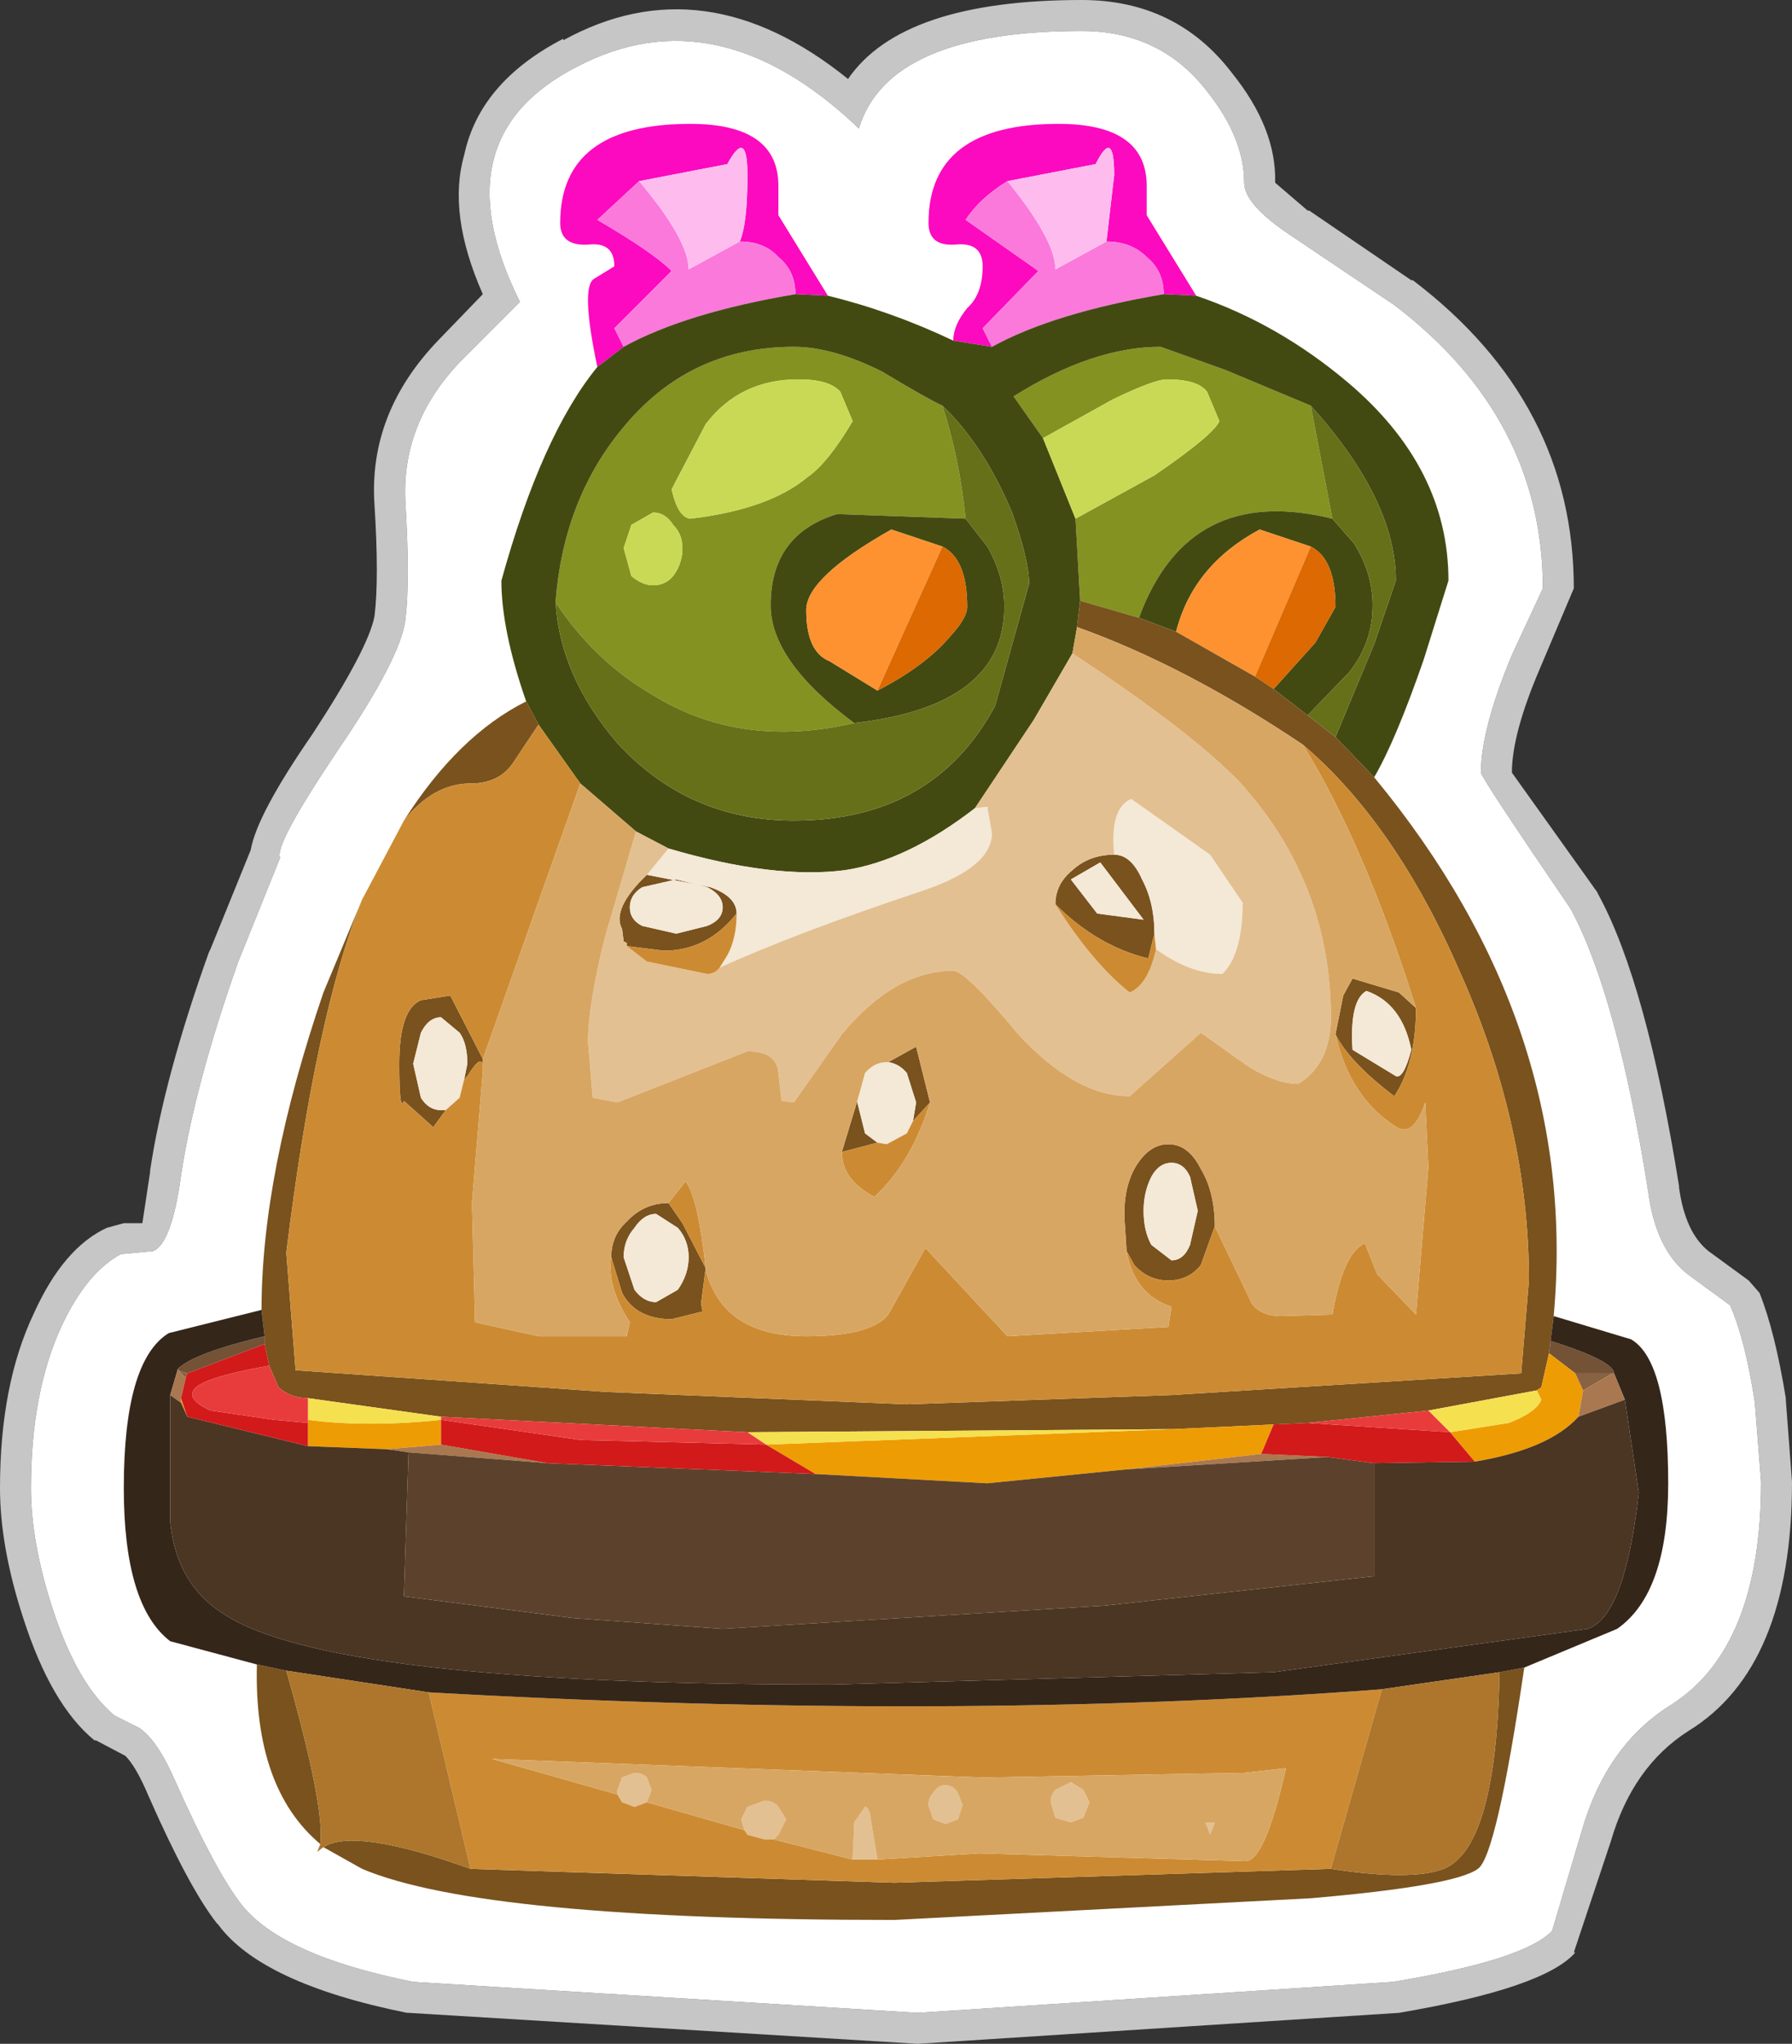 <?xml version="1.0" encoding="UTF-8" standalone="no"?>
<svg xmlns:ffdec="https://www.free-decompiler.com/flash" xmlns:xlink="http://www.w3.org/1999/xlink" ffdec:objectType="shape" height="66.0px" width="57.9px" xmlns="http://www.w3.org/2000/svg">
  <rect width="100%" height="100%" fill="#333333" stroke="none"/>
  <g transform="matrix(1.0, 0.0, 0.0, 1.0, 28.85, 33.0)">
    <path d="M-1.1 -28.85 L-1.15 -28.9 Q-5.7 -33.2 -10.2 -30.85 -14.7 -28.55 -12.05 -23.25 L-14.0 -21.3 Q-15.9 -19.3 -15.75 -16.75 -15.6 -14.25 -15.75 -13.0 -15.9 -11.75 -17.95 -8.75 -20.0 -5.7 -19.8 -5.3 L-21.15 -1.95 Q-22.55 2.0 -23.0 4.95 -23.3 7.15 -23.9 7.4 L-24.95 7.5 Q-26.05 8.1 -26.85 9.8 -27.85 11.95 -27.85 15.05 -27.85 16.8 -27.15 18.95 -26.35 21.4 -25.15 22.4 L-24.35 22.8 Q-23.75 23.2 -23.15 24.6 -21.9 27.4 -21.05 28.5 -19.75 30.15 -15.5 31.0 L0.8 32.0 16.15 31.0 Q20.4 30.3 21.3 29.35 L22.25 26.15 Q23.05 23.35 25.15 22.05 28.05 20.2 28.05 14.85 L27.85 12.3 Q27.55 10.3 27.05 9.15 L25.75 8.2 Q24.65 7.4 24.4 5.45 23.4 -0.85 21.9 -3.65 19.0 -7.9 19.0 -8.05 19.0 -9.45 20.0 -11.85 L21.0 -14.0 Q21.0 -19.5 16.2 -23.15 L12.85 -25.4 Q11.35 -26.4 11.35 -27.1 11.35 -28.55 10.15 -30.05 8.65 -32.0 6.1 -32.0 -0.15 -32.0 -1.1 -28.85 M-10.65 -31.75 L-10.65 -31.7 Q-6.1 -34.2 -1.45 -30.45 0.3 -33.0 6.1 -33.0 9.15 -33.0 10.95 -30.65 12.4 -28.85 12.35 -27.1 L13.4 -26.2 13.45 -26.2 16.75 -23.95 16.8 -23.95 Q22.0 -20.0 22.0 -14.0 L20.9 -11.4 Q20.0 -9.3 20.0 -8.05 L22.75 -4.2 22.8 -4.1 Q24.35 -1.25 25.4 5.3 L25.4 5.35 Q25.6 6.8 26.35 7.4 L27.65 8.35 28.0 8.75 Q28.5 10.0 28.85 12.15 L28.85 12.2 29.05 14.85 Q29.05 20.85 25.7 22.9 23.9 24.05 23.2 26.45 L22.0 30.05 22.05 30.05 Q21.05 31.2 16.35 32.0 L0.8 33.0 -15.65 32.0 -15.7 32.0 Q-20.4 31.05 -21.8 29.15 L-21.85 29.1 Q-22.75 27.95 -24.05 25.0 -24.45 24.05 -24.8 23.7 L-25.75 23.2 -25.8 23.2 Q-27.2 22.05 -28.1 19.25 -28.85 16.95 -28.85 15.05 -28.85 11.7 -27.75 9.4 -26.8 7.3 -25.4 6.65 L-24.85 6.5 -24.3 6.5 -24.25 6.5 -24.0 4.85 -24.0 4.8 Q-23.55 1.8 -22.1 -2.25 L-22.05 -2.35 -20.75 -5.55 Q-20.55 -6.7 -18.75 -9.3 -16.95 -12.05 -16.75 -13.1 -16.6 -14.3 -16.75 -16.7 -16.95 -19.65 -14.7 -22.0 L-13.25 -23.5 Q-14.4 -26.1 -13.85 -28.0 -13.35 -30.35 -10.65 -31.75" fill="#c6c6c6" fill-rule="evenodd" stroke="none"/>
    <path d="M-1.1 -28.85 Q-0.15 -32.0 6.1 -32.0 8.65 -32.0 10.15 -30.05 11.35 -28.55 11.35 -27.1 11.35 -26.4 12.85 -25.4 L16.2 -23.15 Q21.0 -19.5 21.0 -14.0 L20.0 -11.85 Q19.0 -9.45 19.0 -8.05 19.0 -7.9 21.9 -3.65 23.4 -0.85 24.4 5.45 24.65 7.4 25.75 8.2 L27.05 9.15 Q27.55 10.3 27.85 12.3 L28.05 14.85 Q28.05 20.2 25.15 22.05 23.05 23.35 22.25 26.15 L21.3 29.35 Q20.4 30.3 16.15 31.0 L0.8 32.0 -15.5 31.0 Q-19.75 30.15 -21.05 28.5 -21.9 27.4 -23.15 24.6 -23.75 23.2 -24.35 22.8 L-25.15 22.4 Q-26.35 21.4 -27.15 18.95 -27.85 16.8 -27.85 15.05 -27.85 11.95 -26.85 9.8 -26.05 8.1 -24.95 7.5 L-23.9 7.4 Q-23.3 7.15 -23.0 4.95 -22.55 2.0 -21.15 -1.95 L-19.8 -5.3 Q-20.0 -5.7 -17.95 -8.75 -15.9 -11.75 -15.75 -13.0 -15.6 -14.25 -15.75 -16.75 -15.9 -19.3 -14.0 -21.3 L-12.05 -23.25 Q-14.7 -28.55 -10.2 -30.85 -5.7 -33.2 -1.15 -28.9 L-1.1 -28.85" fill="#ffffff" fill-rule="evenodd" stroke="none"/>
    <path d="M1.95 -22.0 Q1.95 -22.5 2.4 -23.05 2.9 -23.5 2.9 -24.4 2.9 -25.2 2.0 -25.1 1.15 -25.05 1.15 -25.8 1.15 -29.0 5.35 -29.0 8.2 -29.0 8.2 -27.0 L8.2 -26.05 9.8 -23.45 8.75 -23.5 Q8.75 -24.25 8.2 -24.7 7.7 -25.2 6.9 -25.2 L7.15 -27.35 Q7.15 -28.9 6.55 -27.7 L3.7 -27.15 Q2.8 -26.6 2.35 -25.9 L4.7 -24.25 2.9 -22.4 3.2 -21.8 1.95 -22.0 M-9.55 -21.15 Q-10.1 -23.75 -9.65 -24.0 L-9.0 -24.4 Q-9.0 -25.2 -9.85 -25.1 -10.75 -25.05 -10.75 -25.8 -10.75 -29.0 -6.55 -29.0 -3.7 -29.0 -3.7 -27.0 L-3.7 -26.05 -2.1 -23.45 -3.15 -23.5 Q-3.15 -24.25 -3.7 -24.7 -4.15 -25.2 -4.95 -25.2 -4.7 -25.75 -4.7 -27.35 -4.7 -28.9 -5.35 -27.7 L-8.2 -27.15 -9.55 -25.9 Q-7.75 -24.85 -7.15 -24.25 L-9.0 -22.4 -8.7 -21.8 -9.55 -21.15" fill="#fc0abf" fill-rule="evenodd" stroke="none"/>
    <path d="M3.2 -21.8 L2.9 -22.4 4.7 -24.25 2.35 -25.9 Q2.8 -26.6 3.7 -27.15 5.25 -25.25 5.25 -24.3 L6.9 -25.2 Q7.7 -25.2 8.2 -24.7 8.75 -24.25 8.75 -23.5 5.2 -22.9 3.2 -21.8 M-8.7 -21.8 L-9.0 -22.4 -7.15 -24.25 Q-7.75 -24.85 -9.55 -25.9 L-8.2 -27.15 Q-6.6 -25.25 -6.6 -24.3 L-4.95 -25.2 Q-4.15 -25.2 -3.7 -24.7 -3.15 -24.25 -3.15 -23.5 -6.7 -22.9 -8.7 -21.8" fill="#fb79db" fill-rule="evenodd" stroke="none"/>
    <path d="M3.7 -27.15 L6.55 -27.7 Q7.15 -28.9 7.15 -27.35 L6.9 -25.2 5.25 -24.3 Q5.25 -25.25 3.7 -27.15 M-8.2 -27.15 L-5.35 -27.7 Q-4.7 -28.9 -4.7 -27.35 -4.7 -25.75 -4.95 -25.2 L-6.6 -24.3 Q-6.6 -25.25 -8.2 -27.15" fill="#febcee" fill-rule="evenodd" stroke="none"/>
    <path d="M5.9 -16.25 L8.45 -17.65 Q10.35 -18.95 10.55 -19.4 L10.15 -20.35 Q9.85 -20.75 8.85 -20.75 8.45 -20.75 7.1 -20.1 L4.85 -18.85 3.9 -20.2 Q6.45 -21.8 8.65 -21.8 L10.75 -21.05 13.5 -19.9 14.2 -16.25 Q9.55 -17.4 7.95 -13.05 L6.05 -13.6 5.9 -16.25 M1.6 -19.9 Q2.15 -18.2 2.35 -16.25 L-1.8 -16.4 Q-3.95 -15.75 -3.95 -13.45 -3.95 -11.65 -1.25 -9.65 -4.9 -8.8 -7.75 -10.55 -9.65 -11.65 -10.9 -13.55 -10.65 -16.85 -8.75 -19.15 -6.6 -21.8 -3.2 -21.8 -1.95 -21.8 -0.35 -21.0 1.15 -20.1 1.6 -19.9 M-1.3 -19.4 L-1.7 -20.35 Q-2.05 -20.75 -3.05 -20.75 -4.95 -20.75 -6.05 -19.3 L-7.15 -17.2 Q-6.95 -16.3 -6.55 -16.25 -4.0 -16.55 -2.75 -17.6 -2.1 -18.05 -1.3 -19.4 M-8.7 -15.3 L-8.45 -14.4 Q-8.1 -14.1 -7.75 -14.1 -7.35 -14.1 -7.1 -14.4 -6.8 -14.8 -6.8 -15.3 -6.8 -15.75 -7.1 -16.05 -7.35 -16.45 -7.75 -16.45 L-8.45 -16.05 -8.7 -15.3" fill="#849221" fill-rule="evenodd" stroke="none"/>
    <path d="M1.95 -22.0 L3.2 -21.8 Q5.2 -22.9 8.75 -23.5 L9.8 -23.45 Q12.45 -22.55 14.7 -20.65 17.95 -17.9 17.95 -14.25 L17.15 -11.7 Q16.25 -9.1 15.55 -7.9 L14.3 -9.2 15.55 -12.2 16.25 -14.25 Q16.25 -16.85 13.5 -19.9 L10.75 -21.05 8.65 -21.8 Q6.45 -21.8 3.9 -20.2 L4.85 -18.85 5.9 -16.25 6.05 -13.6 5.95 -12.75 5.8 -11.9 4.55 -9.75 2.65 -6.9 Q0.45 -5.2 -1.55 -4.9 -3.85 -4.6 -7.25 -5.6 L-8.3 -6.15 -10.1 -7.7 -11.45 -9.6 -11.85 -10.35 Q-12.65 -12.65 -12.65 -14.25 -11.35 -18.95 -9.55 -21.15 L-8.7 -21.8 Q-6.7 -22.9 -3.15 -23.5 L-2.1 -23.45 Q-0.05 -22.95 1.95 -22.0 M7.95 -13.05 Q9.55 -17.4 14.2 -16.25 L14.9 -15.45 Q15.5 -14.5 15.5 -13.45 15.5 -12.25 14.75 -11.3 L13.4 -9.9 12.3 -10.75 13.65 -12.25 14.3 -13.4 Q14.3 -14.95 13.5 -15.35 L11.85 -15.9 Q9.7 -14.75 9.15 -12.6 L7.95 -13.05 M-10.9 -13.55 Q-10.75 -11.15 -8.9 -9.0 -6.6 -6.5 -3.2 -6.5 1.3 -6.5 3.3 -10.2 L4.4 -14.15 Q4.4 -14.9 3.85 -16.45 2.95 -18.6 1.6 -19.9 1.15 -20.1 -0.35 -21.0 -1.95 -21.8 -3.2 -21.8 -6.6 -21.8 -8.75 -19.15 -10.65 -16.85 -10.9 -13.55 M2.35 -16.25 L3.05 -15.35 Q3.6 -14.4 3.6 -13.4 3.6 -10.2 -1.25 -9.65 -3.95 -11.65 -3.95 -13.45 -3.95 -15.75 -1.8 -16.4 L2.35 -16.25 M-0.5 -10.7 Q1.05 -11.5 1.85 -12.45 2.4 -13.05 2.4 -13.4 2.4 -14.95 1.6 -15.35 L-0.05 -15.9 Q-2.8 -14.35 -2.8 -13.3 -2.8 -11.95 -2.05 -11.65 L-0.5 -10.7" fill="#434a11" fill-rule="evenodd" stroke="none"/>
    <path d="M4.85 -18.85 L7.1 -20.1 Q8.45 -20.75 8.85 -20.75 9.85 -20.75 10.15 -20.35 L10.55 -19.4 Q10.35 -18.95 8.45 -17.65 L5.9 -16.25 4.85 -18.85 M-1.3 -19.4 Q-2.1 -18.05 -2.75 -17.6 -4.0 -16.55 -6.55 -16.25 -6.95 -16.3 -7.15 -17.2 L-6.05 -19.3 Q-4.95 -20.75 -3.05 -20.75 -2.05 -20.75 -1.7 -20.35 L-1.3 -19.4 M-8.7 -15.3 L-8.45 -16.05 -7.75 -16.45 Q-7.35 -16.45 -7.1 -16.05 -6.8 -15.75 -6.8 -15.3 -6.8 -14.8 -7.1 -14.4 -7.35 -14.1 -7.75 -14.1 -8.1 -14.1 -8.45 -14.4 L-8.7 -15.3" fill="#c9d955" fill-rule="evenodd" stroke="none"/>
    <path d="M13.5 -15.35 L11.7 -11.15 9.15 -12.6 Q9.7 -14.75 11.85 -15.9 L13.5 -15.35 M1.6 -15.35 L-0.5 -10.7 -2.05 -11.65 Q-2.8 -11.95 -2.8 -13.3 -2.8 -14.35 -0.05 -15.9 L1.6 -15.35" fill="#fe9230" fill-rule="evenodd" stroke="none"/>
    <path d="M13.5 -15.35 Q14.3 -14.95 14.3 -13.4 L13.65 -12.25 12.3 -10.75 11.7 -11.15 13.5 -15.35 M1.6 -15.35 Q2.4 -14.95 2.4 -13.4 2.4 -13.05 1.85 -12.45 1.05 -11.5 -0.5 -10.7 L1.6 -15.35" fill="#dc6901" fill-rule="evenodd" stroke="none"/>
    <path d="M14.2 -16.25 L13.5 -19.9 Q16.25 -16.85 16.25 -14.25 L15.55 -12.2 14.3 -9.2 13.4 -9.9 14.75 -11.3 Q15.5 -12.25 15.5 -13.45 15.5 -14.5 14.9 -15.45 L14.2 -16.25 M1.6 -19.9 Q2.95 -18.6 3.85 -16.45 4.4 -14.9 4.4 -14.15 L3.3 -10.2 Q1.3 -6.5 -3.2 -6.5 -6.6 -6.5 -8.9 -9.0 -10.75 -11.15 -10.9 -13.55 -9.65 -11.65 -7.75 -10.55 -4.9 -8.8 -1.25 -9.65 3.6 -10.2 3.6 -13.4 3.6 -14.4 3.05 -15.35 L2.35 -16.25 Q2.15 -18.2 1.6 -19.9" fill="#657019" fill-rule="evenodd" stroke="none"/>
    <path d="M15.55 -7.9 Q22.2 0.15 21.35 9.5 L21.25 10.3 21.2 10.7 20.95 11.8 20.8 11.9 17.3 12.55 13.4 12.95 12.3 13.0 9.05 13.15 -4.7 13.25 -14.6 12.75 -18.9 12.15 Q-19.45 12.15 -19.85 11.8 L-20.15 11.1 -20.3 10.4 -20.3 10.15 -20.4 9.3 Q-20.4 4.9 -18.4 -0.95 L-17.15 -3.95 Q-18.65 -0.25 -19.6 7.45 L-19.3 11.25 -9.25 11.95 0.45 12.35 9.0 12.05 20.3 11.35 20.55 8.35 Q20.55 3.4 18.35 -1.55 16.25 -6.4 13.25 -8.95 9.45 -11.5 5.95 -12.75 L6.05 -13.6 7.95 -13.05 9.15 -12.6 11.7 -11.15 12.3 -10.75 13.4 -9.9 14.3 -9.2 15.55 -7.9 M20.4 20.85 Q19.5 26.95 18.9 27.35 18.15 27.9 13.5 28.3 L0.05 29.0 Q-13.25 29.0 -17.15 27.35 L-18.4 26.65 Q-17.4 26.0 -13.65 27.35 L0.05 27.8 14.15 27.35 Q16.75 27.75 17.8 27.35 19.5 26.65 19.6 21.0 L20.4 20.85 M-18.5 26.55 Q-20.65 24.75 -20.55 20.75 L-19.6 20.95 Q-18.35 25.35 -18.5 26.55 M-15.8 -6.5 Q-14.05 -9.25 -11.85 -10.35 L-11.45 -9.6 -12.25 -8.4 Q-12.7 -7.7 -13.65 -7.7 -14.85 -7.7 -15.8 -6.5 M-7.95 -4.75 L-5.9 -4.35 Q-5.05 -4.05 -5.05 -3.5 -6.0 -2.3 -7.4 -2.3 L-8.6 -2.45 -8.6 -2.55 -8.7 -2.6 -8.75 -3.0 Q-9.1 -3.65 -7.95 -4.75 M5.75 -4.6 L6.6 -3.5 8.1 -3.3 6.7 -5.15 5.75 -4.6 M5.25 -3.8 Q5.25 -4.45 5.8 -4.9 6.35 -5.4 7.15 -5.4 7.7 -5.4 8.05 -4.6 8.45 -3.85 8.45 -2.85 L8.25 -2.05 Q6.6 -2.45 5.25 -3.8 M14.3 0.4 L14.55 -0.85 14.85 -1.4 16.35 -0.95 16.9 -0.45 Q16.9 1.35 16.2 2.4 14.75 1.3 14.3 0.4 M14.85 0.9 L16.25 1.75 Q16.5 1.85 16.75 0.9 16.45 -0.6 15.3 -1.0 14.75 -0.7 14.85 0.9 M10.4 6.6 L9.95 7.85 Q9.55 8.35 8.9 8.35 8.25 8.35 7.8 7.85 L7.55 7.4 7.5 6.6 Q7.4 5.5 7.8 4.75 8.25 3.95 8.9 3.95 9.55 3.95 9.95 4.75 10.4 5.5 10.4 6.6 M-6.05 7.95 L-6.2 9.1 -6.15 9.35 -7.15 9.6 Q-8.3 9.6 -8.75 8.75 L-9.1 7.6 Q-9.1 6.9 -8.6 6.45 -8.05 5.85 -7.25 5.85 L-6.8 6.5 -6.05 7.95 M-13.25 1.5 Q-13.25 0.95 -13.75 1.75 L-13.85 1.85 -13.75 1.35 Q-13.75 0.7 -14.0 0.35 L-14.6 -0.15 Q-15.0 -0.15 -15.25 0.35 L-15.5 1.35 -15.25 2.45 Q-15.0 2.85 -14.6 2.85 L-14.45 2.85 -14.85 3.4 -15.8 2.55 Q-15.95 2.95 -15.95 1.35 -15.95 -0.4 -15.25 -0.7 L-14.3 -0.85 -13.25 1.2 -13.25 1.5 M0.65 3.2 L0.75 2.6 0.45 1.65 Q0.2 1.35 -0.15 1.3 L0.75 0.8 1.2 2.6 0.65 3.2 M8.1 6.1 Q8.1 6.75 8.35 7.2 L9.0 7.7 Q9.4 7.7 9.6 7.2 L9.85 6.1 9.6 5.0 Q9.4 4.55 9.0 4.55 8.6 4.55 8.35 5.0 8.1 5.5 8.1 6.1 M-1.15 2.55 L-1.15 2.6 -0.9 3.6 -0.5 3.9 -1.65 4.2 -1.15 2.55 M-8.5 -3.7 Q-8.5 -3.3 -8.1 -3.1 L-7.0 -2.85 -6.0 -3.1 Q-5.5 -3.3 -5.5 -3.7 -5.5 -4.1 -6.0 -4.35 L-7.0 -4.6 -8.1 -4.35 Q-8.5 -4.1 -8.5 -3.7 M-8.7 7.6 L-8.35 8.65 Q-8.05 9.05 -7.65 9.05 L-6.95 8.65 Q-6.6 8.15 -6.6 7.6 -6.6 7.05 -6.95 6.65 L-7.65 6.2 Q-8.05 6.2 -8.35 6.65 -8.7 7.05 -8.7 7.6" fill="#79521e" fill-rule="evenodd" stroke="none"/>
    <path d="M2.65 -6.9 L3.05 -6.95 3.2 -6.1 Q3.2 -5.0 1.0 -4.25 -3.2 -2.85 -5.6 -1.75 L-5.35 -2.15 Q-5.05 -2.7 -5.05 -3.5 -5.05 -4.05 -5.9 -4.35 L-7.95 -4.75 -7.25 -5.6 Q-3.85 -4.6 -1.55 -4.9 0.45 -5.2 2.65 -6.9 M5.75 -4.6 L6.7 -5.15 8.1 -3.3 6.6 -3.5 5.75 -4.6 M8.45 -2.85 Q8.45 -3.85 8.05 -4.6 7.7 -5.4 7.15 -5.4 7.0 -6.9 7.7 -7.2 L10.25 -5.4 11.3 -3.85 Q11.3 -2.2 10.65 -1.55 9.6 -1.55 8.5 -2.35 L8.45 -2.85 M14.85 0.9 Q14.75 -0.7 15.3 -1.0 16.45 -0.6 16.75 0.9 16.5 1.85 16.25 1.75 L14.85 0.9 M-13.85 1.85 L-14.0 2.45 -14.45 2.85 -14.6 2.85 Q-15.0 2.85 -15.25 2.45 L-15.5 1.35 -15.25 0.35 Q-15.0 -0.15 -14.6 -0.15 L-14.0 0.35 Q-13.75 0.7 -13.75 1.35 L-13.85 1.85 M8.1 6.1 Q8.1 5.5 8.35 5.0 8.6 4.55 9.0 4.55 9.4 4.55 9.6 5.0 L9.85 6.1 9.6 7.2 Q9.4 7.7 9.0 7.7 L8.35 7.2 Q8.1 6.75 8.1 6.1 M-0.15 1.3 Q0.2 1.35 0.45 1.65 L0.75 2.6 0.65 3.2 0.45 3.6 -0.2 3.95 -0.5 3.9 -0.9 3.6 -1.15 2.6 -1.15 2.55 -0.9 1.65 Q-0.6 1.3 -0.2 1.3 L-0.15 1.3 M-8.5 -3.7 Q-8.5 -4.1 -8.1 -4.35 L-7.0 -4.6 -6.0 -4.35 Q-5.5 -4.1 -5.5 -3.7 -5.5 -3.3 -6.0 -3.1 L-7.0 -2.85 -8.1 -3.1 Q-8.5 -3.3 -8.5 -3.7 M-8.7 7.6 Q-8.7 7.05 -8.35 6.65 -8.05 6.2 -7.65 6.2 L-6.95 6.65 Q-6.6 7.05 -6.6 7.6 -6.6 8.15 -6.95 8.65 L-7.65 9.05 Q-8.05 9.05 -8.35 8.65 L-8.7 7.6" fill="#f4e8d7" fill-rule="evenodd" stroke="none"/>
    <path d="M-5.6 -1.75 Q-3.2 -2.85 1.0 -4.25 3.2 -5.0 3.2 -6.1 L3.05 -6.95 2.65 -6.9 4.55 -9.75 5.8 -11.9 Q9.6 -9.4 11.2 -7.75 14.15 -4.5 14.15 -0.15 14.15 1.35 13.1 2.0 12.4 2.0 11.5 1.45 L9.95 0.35 7.65 2.4 Q5.9 2.4 4.05 0.4 2.35 -1.65 1.95 -1.65 0.05 -1.65 -1.65 0.4 L-3.2 2.6 -3.6 2.55 -3.7 1.65 Q-3.75 0.95 -4.7 0.95 L-8.9 2.6 -9.7 2.45 -9.85 0.65 Q-9.85 -0.55 -9.3 -2.75 L-8.3 -6.15 -7.25 -5.6 -7.95 -4.75 Q-9.1 -3.65 -8.75 -3.0 L-8.7 -2.6 -8.6 -2.55 -8.6 -2.45 -7.95 -1.95 -6.0 -1.55 Q-5.75 -1.55 -5.6 -1.75 M7.15 -5.4 Q6.35 -5.4 5.8 -4.9 5.25 -4.45 5.25 -3.8 6.45 -1.9 7.65 -0.95 8.25 -1.2 8.5 -2.35 9.6 -1.55 10.65 -1.55 11.3 -2.2 11.3 -3.85 L10.25 -5.4 7.7 -7.2 Q7.0 -6.9 7.15 -5.4 M-0.5 27.05 L-1.3 27.05 -1.25 25.85 -0.9 25.35 Q-0.75 25.35 -0.7 25.85 L-0.5 27.05 M-3.85 26.4 L-4.15 26.4 -4.7 26.25 -4.8 26.1 -4.9 25.75 -4.7 25.35 -4.15 25.15 Q-3.85 25.15 -3.7 25.35 L-3.45 25.75 -3.7 26.25 -3.85 26.4 M-7.95 25.2 L-8.35 25.35 -8.75 25.2 -8.9 24.95 -8.9 24.8 -8.75 24.4 -8.35 24.25 Q-8.1 24.25 -7.95 24.4 L-7.8 24.8 -7.95 25.2 M1.15 25.3 Q1.15 25.05 1.3 24.9 1.45 24.65 1.7 24.65 1.95 24.65 2.1 24.9 L2.25 25.3 2.1 25.75 1.7 25.9 1.3 25.75 1.15 25.3 M5.1 25.2 Q5.1 24.95 5.25 24.8 L5.75 24.55 6.15 24.8 6.35 25.2 6.15 25.7 5.75 25.85 5.25 25.7 5.1 25.2 M10.25 26.25 L10.1 25.85 10.4 25.85 10.25 26.25" fill="#e3c091" fill-rule="evenodd" stroke="none"/>
    <path d="M-17.15 -3.95 L-15.8 -6.5 Q-14.85 -7.7 -13.65 -7.7 -12.7 -7.7 -12.25 -8.4 L-11.45 -9.6 -10.1 -7.7 -13.25 1.2 -14.3 -0.85 -15.25 -0.7 Q-15.95 -0.4 -15.95 1.35 -15.95 2.95 -15.8 2.55 L-14.85 3.4 -14.45 2.85 -14.0 2.45 -13.85 1.85 -13.75 1.75 Q-13.25 0.95 -13.25 1.5 L-13.25 1.6 -13.6 5.85 -13.5 9.7 -11.45 10.15 -8.6 10.15 -8.5 9.7 Q-9.25 8.55 -9.1 7.6 L-8.75 8.75 Q-8.3 9.6 -7.15 9.6 L-6.15 9.35 -6.2 9.1 -6.05 7.95 -6.05 8.0 Q-5.5 10.15 -2.8 10.15 -0.7 10.15 -0.15 9.45 L1.05 7.3 3.7 10.15 8.9 9.85 9.0 9.2 Q7.8 8.8 7.55 7.4 L7.8 7.85 Q8.25 8.35 8.9 8.35 9.55 8.35 9.95 7.85 L10.4 6.6 11.6 9.1 Q11.9 9.5 12.55 9.5 L14.2 9.45 Q14.55 7.45 15.25 7.15 L15.65 8.15 16.9 9.45 17.3 4.7 17.2 2.6 Q16.8 3.8 16.2 3.35 14.75 2.4 14.3 0.4 14.75 1.3 16.2 2.4 16.9 1.35 16.9 -0.45 15.25 -5.7 13.25 -8.95 16.25 -6.4 18.35 -1.55 20.55 3.4 20.55 8.35 L20.3 11.35 9.0 12.05 0.45 12.35 -9.25 11.95 -19.3 11.25 -19.6 7.45 Q-18.65 -0.25 -17.15 -3.95 M-5.05 -3.5 Q-5.05 -2.7 -5.35 -2.15 L-5.6 -1.75 Q-5.75 -1.55 -6.0 -1.55 L-7.95 -1.95 -8.6 -2.45 -7.4 -2.3 Q-6.0 -2.3 -5.05 -3.5 M5.25 -3.8 Q6.6 -2.45 8.25 -2.05 L8.45 -2.85 8.5 -2.35 Q8.25 -1.2 7.65 -0.95 6.45 -1.9 5.25 -3.8 M0.65 3.2 L1.2 2.6 Q0.6 4.55 -0.6 5.65 -1.65 5.1 -1.65 4.2 L-0.5 3.9 -0.2 3.95 0.45 3.6 0.65 3.2 M-0.5 27.05 L2.8 26.85 11.35 27.1 Q12.0 27.2 12.7 24.1 L11.35 24.25 2.9 24.4 -12.95 23.8 -8.9 24.95 -8.75 25.2 -8.35 25.35 -7.95 25.2 -4.8 26.1 -4.7 26.25 -4.15 26.4 -3.85 26.4 -1.3 27.05 -0.5 27.05 M15.8 21.55 L14.15 27.35 0.05 27.8 -13.65 27.35 -15.0 21.65 Q1.95 22.6 15.8 21.55 M-7.25 5.85 L-6.7 5.15 Q-6.3 5.65 -6.05 7.95 L-6.8 6.5 -7.25 5.85" fill="#cc8b33" fill-rule="evenodd" stroke="none"/>
    <path d="M5.95 -12.75 Q9.45 -11.5 13.25 -8.95 15.25 -5.7 16.9 -0.45 L16.35 -0.95 14.85 -1.4 14.55 -0.85 14.3 0.4 Q14.75 2.4 16.2 3.35 16.8 3.8 17.2 2.6 L17.3 4.7 16.9 9.45 15.65 8.15 15.25 7.15 Q14.55 7.45 14.2 9.45 L12.55 9.5 Q11.9 9.5 11.6 9.1 L10.4 6.6 Q10.4 5.5 9.95 4.75 9.55 3.95 8.9 3.95 8.25 3.95 7.8 4.75 7.4 5.5 7.5 6.6 L7.55 7.4 Q7.8 8.8 9.0 9.2 L8.9 9.85 3.7 10.15 1.05 7.3 -0.15 9.45 Q-0.7 10.15 -2.8 10.15 -5.5 10.15 -6.05 8.0 L-6.05 7.95 Q-6.3 5.65 -6.7 5.15 L-7.25 5.85 Q-8.05 5.85 -8.6 6.45 -9.1 6.9 -9.1 7.6 -9.25 8.55 -8.5 9.7 L-8.6 10.15 -11.45 10.15 -13.5 9.7 -13.6 5.85 -13.25 1.6 -13.25 1.5 -13.25 1.2 -10.1 -7.7 -8.3 -6.15 -9.3 -2.75 Q-9.85 -0.55 -9.85 0.65 L-9.7 2.45 -8.9 2.6 -4.7 0.95 Q-3.75 0.95 -3.7 1.65 L-3.6 2.55 -3.2 2.6 -1.65 0.4 Q0.05 -1.65 1.95 -1.65 2.35 -1.65 4.05 0.4 5.9 2.4 7.65 2.4 L9.95 0.35 11.5 1.45 Q12.4 2.0 13.1 2.0 14.15 1.35 14.15 -0.15 14.15 -4.5 11.2 -7.75 9.6 -9.4 5.8 -11.9 L5.95 -12.75 M1.2 2.6 L0.75 0.8 -0.15 1.3 -0.2 1.3 Q-0.6 1.3 -0.9 1.65 L-1.15 2.55 -1.65 4.2 Q-1.65 5.1 -0.6 5.65 0.6 4.55 1.2 2.6 M-8.9 24.95 L-12.95 23.8 2.9 24.4 11.35 24.25 12.7 24.1 Q12.0 27.2 11.35 27.1 L2.8 26.85 -0.5 27.05 -0.7 25.85 Q-0.75 25.35 -0.9 25.35 L-1.25 25.85 -1.3 27.05 -3.85 26.4 -3.7 26.25 -3.45 25.75 -3.7 25.35 Q-3.85 25.15 -4.15 25.15 L-4.7 25.35 -4.9 25.75 -4.8 26.1 -7.95 25.2 -7.8 24.8 -7.95 24.4 Q-8.1 24.25 -8.35 24.25 L-8.75 24.4 -8.9 24.8 -8.9 24.95 M10.25 26.25 L10.4 25.85 10.1 25.85 10.25 26.25 M5.1 25.2 L5.25 25.7 5.75 25.85 6.15 25.7 6.35 25.2 6.15 24.8 5.75 24.55 5.25 24.8 Q5.1 24.95 5.1 25.2 M1.15 25.3 L1.3 25.75 1.7 25.9 2.1 25.75 2.25 25.3 2.1 24.9 Q1.95 24.65 1.7 24.65 1.45 24.65 1.3 24.9 1.15 25.05 1.15 25.3" fill="#d8a663" fill-rule="evenodd" stroke="none"/>
    <path d="M22.05 11.35 L21.2 10.7 21.25 10.3 Q23.3 10.95 23.3 11.35 L23.25 11.35 22.05 11.35 M-23.1 11.2 Q-22.6 10.7 -20.3 10.15 L-20.3 10.4 -22.8 11.35 -23.1 11.25 -23.1 11.2" fill="#735236" fill-rule="evenodd" stroke="none"/>
    <path d="M21.35 9.5 L23.85 10.25 Q25.05 10.95 25.05 14.9 25.05 18.45 23.4 19.6 L20.4 20.85 19.6 21.0 15.8 21.55 Q1.95 22.6 -15.0 21.65 L-19.6 20.95 -20.55 20.75 -23.35 20.0 Q-24.85 18.85 -24.85 15.05 -24.85 10.95 -23.4 10.05 L-20.4 9.3 -20.3 10.15 Q-22.6 10.7 -23.1 11.2 L-23.35 12.05 -23.35 16.15 Q-23.15 18.15 -21.65 19.1 -18.25 21.4 -1.95 21.4 L12.3 21.0 22.45 19.6 Q23.65 19.2 24.1 15.2 L23.65 12.2 23.3 11.35 Q23.3 10.95 21.25 10.3 L21.35 9.5" fill="#35261a" fill-rule="evenodd" stroke="none"/>
    <path d="M22.05 11.35 L22.3 11.9 22.15 12.75 Q21.2 13.8 18.8 14.2 L18.0 13.25 19.9 12.95 Q20.8 12.6 20.95 12.2 L20.8 11.9 20.95 11.8 21.2 10.7 22.05 11.35 M7.55 14.45 L3.05 14.9 -2.5 14.6 -4.1 13.65 9.05 13.15 12.3 13.0 11.9 13.95 7.55 14.45 M-18.9 12.95 L-18.9 12.85 Q-17.0 13.1 -14.6 12.85 L-14.6 13.65 -16.35 13.8 -18.9 13.7 -18.9 12.95 M-23.0 12.3 L-23.0 12.15 -22.8 12.75 -23.0 12.3" fill="#ee9c04" fill-rule="evenodd" stroke="none"/>
    <path d="M20.8 11.9 L20.95 12.2 Q20.8 12.6 19.9 12.95 L18.0 13.25 17.3 12.55 20.8 11.9 M9.05 13.15 L-4.1 13.65 -4.7 13.25 9.05 13.15 M-18.9 12.85 L-18.9 12.15 -14.6 12.75 -14.6 12.85 Q-17.0 13.1 -18.9 12.85" fill="#f5e050" fill-rule="evenodd" stroke="none"/>
    <path d="M22.3 11.9 L22.05 11.35 23.25 11.35 22.3 11.9 M-23.1 11.25 L-22.8 11.35 -22.85 11.5 -23.1 11.25" fill="#896241" fill-rule="evenodd" stroke="none"/>
    <path d="M22.15 12.75 L22.3 11.9 23.25 11.35 23.3 11.35 23.65 12.2 22.15 12.75 M-23.35 12.05 L-23.1 11.2 -23.1 11.25 -22.85 11.5 -23.0 12.15 -23.0 12.3 Q-23.15 12.2 -23.35 12.05 M7.55 14.45 L11.9 13.95 14.05 14.05 7.55 14.45 M-11.15 14.25 L-15.65 13.9 -16.35 13.8 -14.6 13.65 -11.15 14.25" fill="#a97850" fill-rule="evenodd" stroke="none"/>
    <path d="M18.8 14.2 Q21.2 13.8 22.15 12.75 L23.65 12.2 24.1 15.2 Q23.65 19.2 22.45 19.6 L12.3 21.0 -1.95 21.4 Q-18.25 21.4 -21.65 19.1 -23.15 18.15 -23.35 16.15 L-23.35 12.05 Q-23.15 12.2 -23.0 12.3 L-22.8 12.75 -18.9 13.7 -16.35 13.8 -15.65 13.9 -15.8 18.55 -10.35 19.25 -5.5 19.6 6.85 18.85 15.55 17.9 15.55 14.25 18.8 14.2" fill="#4b3523" fill-rule="evenodd" stroke="none"/>
    <path d="M-2.5 14.6 L3.05 14.9 7.55 14.45 14.05 14.05 15.55 14.25 15.55 17.9 6.85 18.85 -5.5 19.6 -10.35 19.25 -15.8 18.55 -15.65 13.9 -11.15 14.25 -2.5 14.6" fill="#5c422c" fill-rule="evenodd" stroke="none"/>
    <path d="M18.0 13.25 L18.8 14.2 15.55 14.25 14.05 14.05 11.9 13.95 12.3 13.0 13.4 12.95 18.0 13.25 M-4.1 13.65 L-2.5 14.6 -11.15 14.25 -14.6 13.65 -14.6 12.85 -10.1 13.5 -4.1 13.65 M-20.15 11.1 Q-22.4 11.5 -22.6 11.9 -22.8 12.2 -22.05 12.55 L-20.0 12.85 -18.9 12.95 -18.9 13.7 -22.8 12.75 -23.0 12.15 -22.85 11.5 -22.8 11.35 -20.3 10.4 -20.15 11.1" fill="#d21a1a" fill-rule="evenodd" stroke="none"/>
    <path d="M17.3 12.55 L18.0 13.25 13.4 12.95 17.3 12.55 M-20.15 11.1 L-19.85 11.8 Q-19.45 12.15 -18.9 12.15 L-18.9 12.85 -18.9 12.95 -20.0 12.85 -22.05 12.55 Q-22.8 12.2 -22.6 11.9 -22.4 11.5 -20.15 11.1 M-14.6 12.75 L-4.7 13.25 -4.1 13.65 -10.1 13.5 -14.6 12.85 -14.6 12.75" fill="#e83c3c" fill-rule="evenodd" stroke="none"/>
    <path d="M-18.4 26.65 L-18.6 26.8 -18.5 26.55 Q-18.35 25.35 -19.6 20.95 L-15.0 21.65 -13.65 27.35 Q-17.4 26.0 -18.4 26.65 M15.8 21.55 L19.6 21.0 Q19.5 26.65 17.8 27.35 16.75 27.75 14.15 27.35 L15.8 21.55" fill="#ad762c" fill-rule="evenodd" stroke="none"/>
  </g>
</svg>
